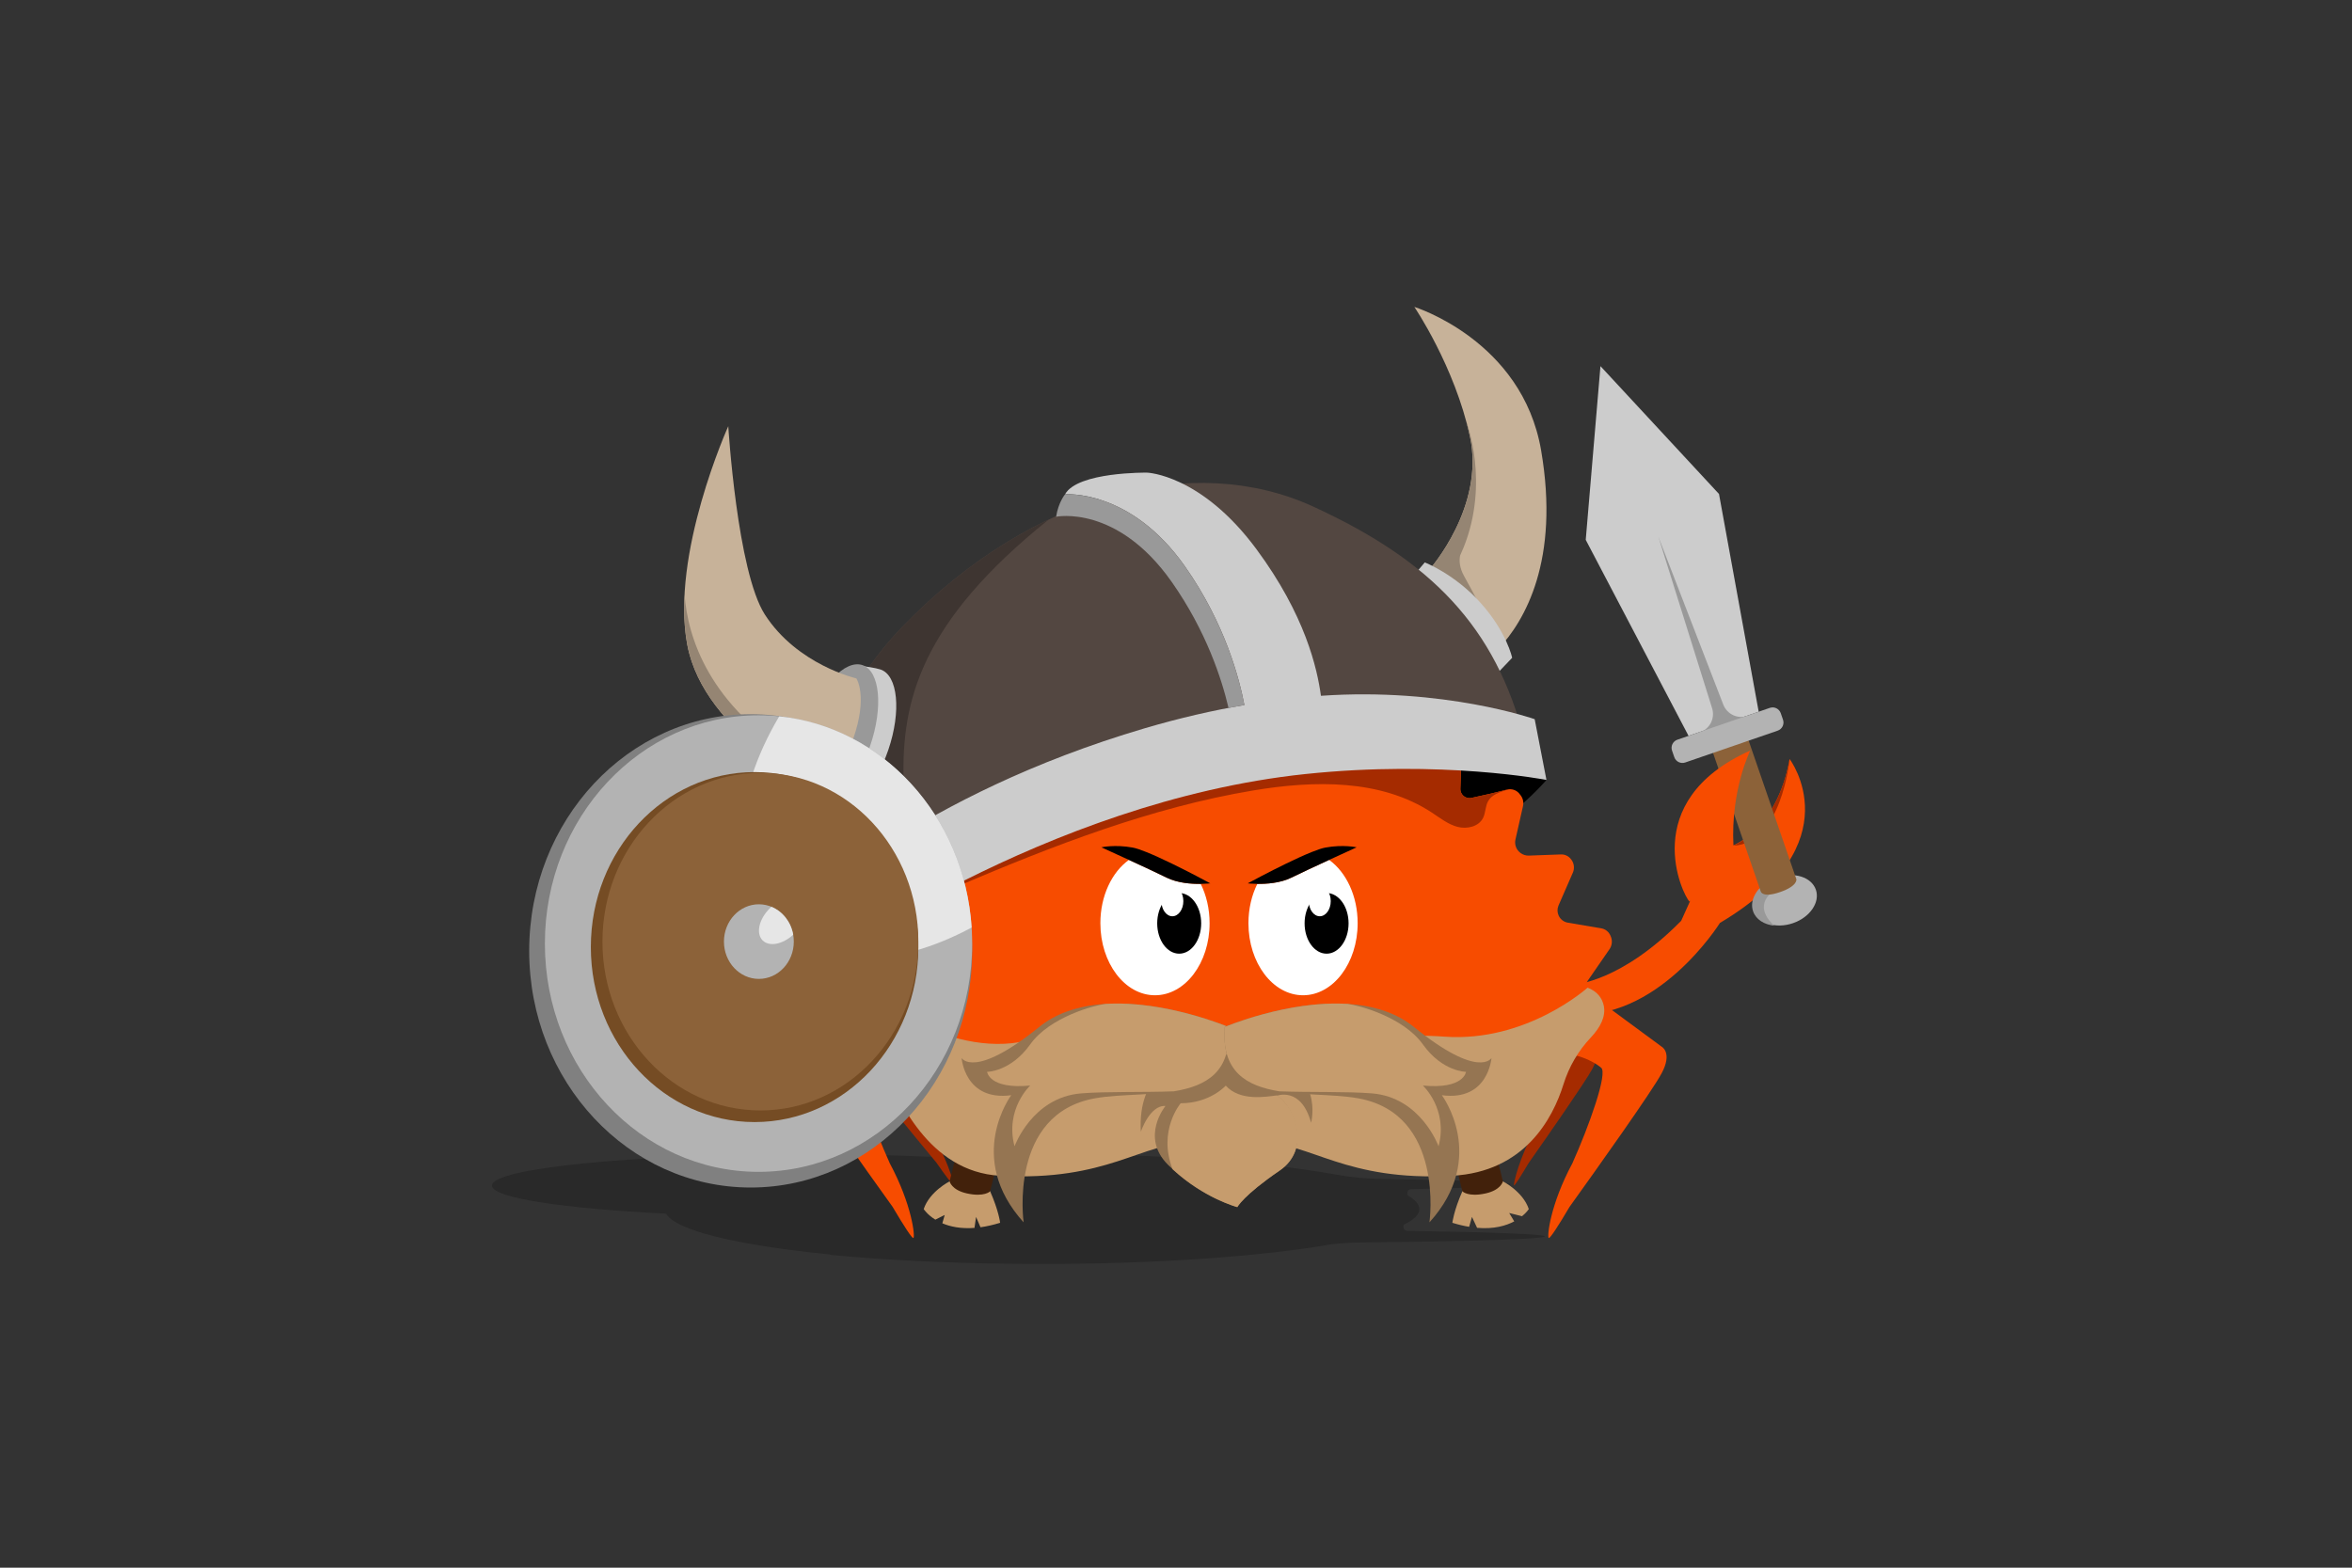 <?xml version="1.0" encoding="utf-8"?>
<!-- Generator: Adobe Illustrator 24.0.1, SVG Export Plug-In . SVG Version: 6.00 Build 0)  -->
<svg version="1.1" id="Ferris_Wizard" xmlns="http://www.w3.org/2000/svg" xmlns:xlink="http://www.w3.org/1999/xlink" x="0px"
	 y="0px" viewBox="0 0 1200 800" style="enable-background:new 0 0 1200 800;" xml:space="preserve">
<rect x="0" y="0" width="1200" height="800" fill="#333333" stroke="none"/>
<style type="text/css">
	.st0{opacity:0.2;}
	.st1{fill:#A52B00;}
	.st2{fill:#F74C00;}
	.st3{fill:#CCCCCC;}
	.st4{fill:#999999;}
	.st5{fill:#B3B3B3;}
	.st6{fill:#8C6239;}
	.st7{fill:#C7B299;}
	.st8{fill:#958573;}
	.st9{fill:#534741;}
	.st10{fill:#3E3531;}
	.st11{fill:#C69C6D;}
	.st12{fill:#42210B;}
	.st13{fill:#957552;}
	.st14{fill:#808080;}
	.st15{fill:#E6E6E6;}
	.st16{fill:#754C24;}
	.st17{fill:#FFFFFF;}
</style>
<path id="Shadow" class="st0" d="M718.05,628.13c-1.75-0.03-2.54-1.9-1.79-3.18c5.13-2.52,7.9-5.19,7.9-7.96
	c0-2.36-2.01-4.64-5.78-6.83c-0.93-1.29-0.13-3.3,1.67-3.33c31.22-0.62,50.68-1.5,50.68-2.47c0-1.13-26.11-2.13-66.38-2.75
	c-7.65-0.12-15.28-0.84-22.81-2.22c-35.47-6.46-90.15-10.6-151.51-10.6c-17.1,0-33.68,0.32-49.47,0.93l-2.19,0.36
	c-1.5,0.06-2.99,0.13-4.47,0.2c-19.31-0.83-40.57-1.28-62.9-1.28c-88.37,0-160,7.16-160,16c0,6.28,36.19,11.71,88.84,14.33
	c4.9,8.63,36.7,16.15,83.2,20.78c0.26,0.09,0.52,0.18,0.78,0.27c27.15,2.59,59.05,4.21,93.39,4.54c4.77,0.05,9.58,0.08,14.44,0.08
	c59.31,0,112.35-3.9,147.66-10.04c4.93-0.57,9.9-0.88,14.87-0.93c55.55-0.55,94-1.73,94-3.09
	C788.19,629.78,760.45,628.75,718.05,628.13z"/>
<path id="Helmet_Shadow" d="M789,398c0,0-105,127-371,95l53.38-73.66L688,348L789,398z"/>
<g id="Body">
	<path class="st1" d="M814.23,534.19l-5.78-11.97c0.03-0.45,0.05-0.91,0.05-1.37c0-13.57-14.11-26.07-37.85-36.09v8.33
		c-2.31-0.92-4.73-1.81-7.24-2.68v-3.88c-33.93-12.24-84.43-20-140.85-20c-49.29,0-94.08,5.93-127.23,15.58v13.52h0v-16.36
		c-33.97,10.79-55.03,25.79-55.03,42.37c0,2.61,0.53,5.19,1.54,7.71l-3.46,6.16c0,0-2.77,3.6,2.11,11.18
		c4.31,6.69,25.87,32.88,37.25,46.59c4.89,7.03,8.2,11.36,8.49,10.94c0.46-0.66-3.04-13.86-12.75-28.92
		c-4.53-8.09-9.94-18.8-13.19-26.72c9.07,5.74,62.34,32.56,171,32.46c111.05-0.11,160.41-34.87,165.83-39.6
		c-1.89,7.61-8.36,22.99-13.52,33.81c-8.48,15.48-11.55,28.95-11.15,29.62c0.25,0.42,3.14-4.04,7.41-11.27
		c9.92-14.14,28.73-41.14,32.49-48.01C816.63,537.79,814.23,534.19,814.23,534.19z"/>
	<path class="st2" d="M816.78,544.76c3.91,2.27-6.22,30.32-14.56,48.89c-11.33,21.09-13,37.54-12.04,38.11
		c0.61,0.36,4.73-5.91,10.61-15.9c14.52-20.23,41.95-58.78,46.98-68.15c5.69-10.62,0-13.59,0-13.59L811.1,507.1
		c-0.84-0.62-1.45-1.5-1.74-2.5c0-0.01-0.01-0.02-0.01-0.04c-0.09-0.32-0.15-0.64-0.17-0.97l-22.42,34.35l-0.06,0.14
		C805.44,534.72,816.78,544.76,816.78,544.76z"/>
	<path class="st2" d="M439.42,544.76c-3.91,2.27,6.22,30.32,14.56,48.89c11.33,21.09,13,37.54,12.04,38.11
		c-0.61,0.36-4.73-5.91-10.61-15.9c-14.52-20.23-41.95-58.78-46.98-68.15c-5.69-10.62,0-13.59,0-13.59l36.68-27.02
		c0.84-0.62,1.45-1.5,1.74-2.5c0-0.01,0.01-0.02,0.01-0.04c0.09-0.32,0.15-0.64,0.17-0.97l22.42,34.35l0.06,0.14
		C450.77,534.72,439.42,544.76,439.42,544.76z"/>
	<path class="st2" d="M810,500.57l11.2-16.22c1.27-1.84,1.53-4.23,0.7-6.32c-0.03-0.08-0.07-0.15-0.11-0.23
		c-0.02-0.05-0.03-0.11-0.05-0.16c-0.82-2.06-2.6-3.53-4.71-3.89l-17.12-2.91c-2.02-0.34-3.74-1.65-4.62-3.5
		c-0.01-0.03-0.03-0.06-0.04-0.08c-0.77-1.64-0.8-3.53-0.08-5.19l7.3-16.72c0.9-2.04,0.71-4.41-0.48-6.26
		c-0.15-0.24-0.32-0.46-0.49-0.67c-1.23-1.57-3.09-2.48-5.06-2.4l-16.38,0.6c-1.53,0.06-3.03-0.41-4.26-1.33l-0.08-0.06
		c-2.12-1.59-3.11-4.27-2.52-6.85l3.85-17.03c0.47-2.09-0.09-4.26-1.47-5.83c-0.2-0.3-0.42-0.59-0.68-0.86
		c-1.53-1.6-3.75-2.26-5.87-1.74l-8.69,2.14l-9.59,2.13c-1.04,0.23-2.13,0.09-3.08-0.39l-0.05-0.03c-1.6-0.81-2.58-2.47-2.52-4.26
		l0.65-19.35c0.08-2.23-0.96-4.35-2.74-5.58c-1.78-1.24-4.04-1.43-5.99-0.51l-16.74,7.96c-1.52,0.72-3.3,0.66-4.77-0.16l-0.14-0.08
		c-1.39-0.78-2.35-2.16-2.6-3.74l-2.99-19.17c-0.34-2.2-1.76-4.06-3.74-4.92c-1.97-0.86-4.24-0.58-5.97,0.73l-14.94,11.21
		c-1.34,1.01-3.09,1.31-4.7,0.8l-0.1-0.03c-1.55-0.49-2.79-1.68-3.34-3.21l-6.49-18.11c-0.75-2.1-2.48-3.64-4.59-4.07
		c-2.1-0.43-4.26,0.3-5.72,1.93l-12.63,14.13c-1.1,1.23-2.72,1.86-4.37,1.69l-0.09-0.01c-1.6-0.16-3.03-1.08-3.85-2.46l-9.79-16.5
		c-1.13-1.9-3.11-3.05-5.26-3.05c-2.14,0-4.13,1.15-5.25,3.05l-9.78,16.47c-0.83,1.41-2.29,2.33-3.91,2.5l-0.06,0.01
		c-1.64,0.17-3.27-0.46-4.37-1.69l-12.63-14.13c-1.46-1.63-3.63-2.35-5.72-1.93c-2.1,0.44-3.84,1.97-4.58,4.07l-6.5,18.14
		c-0.54,1.52-1.76,2.69-3.3,3.18l-0.15,0.05c-1.59,0.5-3.31,0.21-4.64-0.79l-14.96-11.23c-1.74-1.31-4-1.59-5.98-0.73
		c-1.97,0.85-3.39,2.72-3.73,4.92l-2.98,19.08c-0.26,1.63-1.25,3.06-2.69,3.86l-0.05,0.03c-1.48,0.83-3.27,0.89-4.81,0.16
		l-16.71-7.95c-1.95-0.93-4.22-0.74-5.99,0.51c-1.78,1.24-2.82,3.35-2.74,5.58l0.65,19.4c0.05,1.63-0.64,3.2-1.88,4.27l-0.07,0.06
		c-1.28,1.1-3.02,1.51-4.66,1.11l-17.92-4.41c-2.09-0.51-4.28,0.14-5.79,1.72c-1.52,1.58-2.14,3.86-1.65,6.04l4.27,18.92
		c0.36,1.58-0.02,3.24-1.02,4.51l-0.11,0.13c-1.04,1.31-2.64,2.05-4.31,1.99l-18.42-0.67c-2.13-0.06-4.16,1-5.35,2.86
		c-1.19,1.85-1.37,4.22-0.49,6.26l7.73,17.67c0.64,1.46,0.59,3.14-0.15,4.56l-0.15,0.3c-0.76,1.48-2.18,2.52-3.82,2.8l-18.16,3.08
		c-2.11,0.36-3.89,1.83-4.72,3.89c-0.82,2.07-0.55,4.42,0.7,6.23l12.12,17.55c-0.03,0.43-0.06,0.79-0.09,1.22l-4.47,4.75
		c0,0-6.04,7.63-2.78,13.34c-0.31,0.61-0.61,1.22-0.9,1.82c1.62,5.09,5.71,10.26,14.4,14.14c-0.07-0.06-0.14-0.11,0.01,0.01
		c0,0,50.14,23.13,121.79,32.66c62.94,8.37,142.49,6.25,219.24-31.27c20.84-10.68,23.44-23.23,23.24-29.52
		c1.24-0.39,2.14-0.78,2.64-1.18l-2.04-1.51c-0.41-0.8-0.94-1.81-1.35-2.61C809.16,502.32,809.45,501.37,810,500.57z"/>
</g>
<g id="Right_Claw">
	<path class="st2" d="M803.43,502.32c0,0,23.48-1.09,54.32-32.44l4.37-9.7c0,0,6.87-21.18,21.94-28.71c0,0,22.44-7.79,29.02-44.13
		c0,0,32.73,43.15-35.55,83.62c0,0-32.03,51.35-77.18,46.43L803.43,502.32z"/>
	<path class="st1" d="M884.32,431.55c0,0,22.37-8.43,28.76-44.21C913.08,387.34,908.93,430.67,884.32,431.55z"/>
	<g id="Sword">
		<polygon class="st3" points="816.56,186.84 809.05,275.48 861.5,375.51 897.29,363.19 877.04,252.08 		"/>
		<path class="st4" d="M879.23,359.57l-33.12-85.67l27.42,87.54c1.59,5.07-1.15,10.49-6.18,12.22l-0.81,0.28l2.16,6.26l25.05-8.62
			l-2.16-6.26l0,0C886.6,367.04,881.14,364.5,879.23,359.57z"/>
		<g>
			
				<ellipse transform="matrix(0.946 -0.326 0.326 0.946 -100.054 321.313)" class="st5" cx="910.12" cy="459.64" rx="16.6" ry="12.33"/>
			<path class="st4" d="M894.43,465.04c1.43,4.16,5.62,6.78,10.74,7.33c-11.82-11.1,0.03-17.85,0.03-17.85l-2.17-5.22
				C896.25,452.85,892.49,459.41,894.43,465.04z"/>
		</g>
		<path class="st6" d="M916.52,448.68c0,0,0.78,3.42-8.3,6.55s-9.87-0.29-9.87-0.29l-25.27-73.4l18.17-6.26L916.52,448.68z"/>
		<path class="st5" d="M906.98,372.86l-47.17,16.24c-2.29,0.79-4.79-0.43-5.58-2.72l-1.15-3.33c-0.79-2.29,0.43-4.79,2.72-5.58
			l47.17-16.24c2.29-0.79,4.79,0.43,5.58,2.72l1.15,3.33C910.49,369.57,909.27,372.07,906.98,372.86z"/>
	</g>
	<path class="st2" d="M884.4,431.34C883,403,893,383,893,383c-58,26-34.27,74.06-31.05,77.02l0.26-0.02l22-28L884.4,431.34z"/>
</g>
<path class="st2" d="M439.39,508.36c-0.29,0-0.58,0.02-0.87,0.04c-11.58-2.64-44.14-11.12-52.75-24.89c0,0,0.16-0.18,0.44-0.52H386
	l-17-8v-17.96c-1.32,1.4-20.38,22.17-2.9,28.24c0,0,6.72,25.25,71.24,45.4l0.05-0.19c0.65,0.12,1.31,0.19,2,0.19
	c6.1,0,11.04-5,11.04-11.16C450.43,513.36,445.48,508.36,439.39,508.36z"/>
<g id="Left_Claw">
	<path class="st2" d="M369,457l-0.03-0.04c-2.09-0.22-35.56-4.27-39.97-33.96c0,0-33.93,60.88,36.9,62.28L370,485l9-11L369,457z"/>
	<g>
		<path class="st2" d="M386,483h0.2c4.39-5.36,39.3-51.22-25.1-81.17l7.97,55.14c0,0-0.03,0.03-0.07,0.08l6,21.96L386,483z"/>
		<path class="st1" d="M360.81,401.42l7.91,56.25C368.72,457.67,376.63,429.55,360.81,401.42z"/>
	</g>
</g>
<g id="Helmet">
	<path class="st1" d="M730.59,414.7c4.17,2.74,8.19,5.96,13.01,7.24c4.82,1.28,10.82-0.06,13.06-4.52c1.35-2.69,1.11-5.98,2.59-8.6
		c1.93-3.41,5.88-4.51,9.74-5.83c0.14-0.05,0.28-0.1,0.42-0.15c-0.13,0.02-0.26,0.04-0.39,0.07l-8.69,2.14l-9.59,2.13
		c-1.04,0.23-2.13,0.09-3.08-0.39l-0.05-0.03c-1.6-0.81-2.58-2.47-2.52-4.26l0.65-19.35c0.08-2.23-0.96-4.35-2.74-5.58
		c-1.78-1.24-4.04-1.43-5.99-0.51l-16.74,7.96c-1.52,0.72-3.3,0.66-4.77-0.16l-0.14-0.08c-1.39-0.78-2.35-2.16-2.6-3.74l-1.8-11.5
		c-9.34,0.62-18.61,2.04-27.87,3.46c-23.47,3.61-46.94,7.23-70.41,10.84c-8.09,1.25-16.21,2.5-24.07,4.79
		c-9.36,2.73-18.23,6.91-27.05,11.07c-13.75,6.88-27.85,13.13-41.76,19.68c-7.24,3.41-14.48,6.82-21.72,10.24
		c-5.93,2.8-14.99,5.3-19.69,9.67c3.01,4.54,7.03,8.65,10.52,12.85c48.65-20.7,98.38-40.06,150.54-48.77
		C670.38,398.21,704.39,397.48,730.59,414.7z"/>
	<g>
		<path class="st7" d="M729.47,290.44c0,0,28.27-31.77,20.51-67.63s-28.38-66.19-28.38-66.19s55.05,17.02,64.68,73.19
			c9.63,56.17-8.33,87.01-21.86,101.38L729.47,290.44z"/>
		<path class="st8" d="M755,309c0,0-3-6-8-15c-2.44-4.4-2.56-7.99-2.04-10.51c0.64-1.37,1.22-2.74,1.77-4.11
			c0,0,0.01-0.01,0.01-0.01l0,0c13.35-33.24,1.47-63.9,1.47-63.9l0,0.01c0.65,2.41,1.25,4.85,1.78,7.32
			c7.76,35.86-20.51,67.63-20.51,67.63l2.96,3.45l1.63,0.84l-0.6,0.96L755,309z"/>
		<path class="st3" d="M717.54,298.08l9.38-11.07c0,0,15.4,5.94,28.66,20.84c13.26,14.9,15.93,27.82,15.93,27.82l-12.19,12.79
			L717.54,298.08z"/>
	</g>
	<g>
		<path class="st9" d="M420.58,467.87c0,0-26.04-80.27,40.39-148.6s148.48-88.5,208.84-60.85c60.35,27.65,93.3,61.42,107.91,118.84
			C777.71,377.27,601.52,326.92,420.58,467.87z"/>
		<path class="st10" d="M461,398c-0.98-40.2,8.62-80.41,74.05-132.87c-25.54,12.13-50.78,30.17-74.08,54.14
			c-66.43,68.33-40.39,148.6-40.39,148.6c24.71-19.25,49.34-34.92,73.43-47.65C478.51,424.17,461.6,422.74,461,398z"/>
		<path class="st3" d="M783,367c0,0-46.11-16.31-109.05-11.93c-1.92-13.93-7.95-41.07-32.9-74.81
			c-28.24-38.18-55.81-39.07-55.81-39.07s-35.48-0.51-41.87,11.08c0,0,33.29-2.97,61.19,36.75c20.61,29.34,27.91,57.85,30.32,70.76
			c0,0,0,0,0,0c-15.8,2.7-32.73,6.53-50.69,11.82C468.01,405.83,410,463,410,463l8,30c0,0,115-84,248-98c69.73-7.34,123,3,123,3
			L783,367z"/>
		<path class="st4" d="M597.83,296.97c17.65,25.13,25.54,49.65,28.96,64.29c2.73-0.52,5.43-1.02,8.09-1.47
			c-2.41-12.91-9.71-41.41-30.32-70.76c-27.9-39.72-61.19-36.75-61.19-36.75s-3.36,3.97-4.54,11.42
			C538.83,263.69,569.93,257.25,597.83,296.97z"/>
	</g>
	<g>
		<path class="st3" d="M453.23,382.64c-6.7,19.71-19.37,33.3-28.3,30.36c-1.62-0.53-8.79-2.08-8.79-2.08s-0.72-22.8,4.76-38.93
			c4.77-14.01,19.9-31.99,19.9-31.99s5.82,0.78,8.4,1.63C458.13,344.57,459.93,362.93,453.23,382.64z"/>
		
			<ellipse transform="matrix(0.324 -0.946 0.946 0.324 -65.742 658.361)" class="st4" cx="427.96" cy="375.2" rx="37.69" ry="17.02"/>
		<path class="st7" d="M436.91,346.19c0,0,6.03,8.97-1.62,30.85c-7.64,21.88-16.21,25.57-16.21,25.57s-59.73-27.57-68.43-73.58
			c-8.69-46.01,20.92-111.53,20.92-111.53s4.53,74.15,18.67,96.12C406.8,339.31,436.91,346.19,436.91,346.19z"/>
		<path class="st8" d="M422.4,400.09c2.18-2.11,5.21-5.84,8.4-12.24L434,381c-4.88,7.05-14.52,12.45-19.58,10.43
			c-2.16-1.16-4.23-2.33-6.25-3.52c-0.6-0.44-1-0.77-1.12-0.87l0.82,0.69c-46.61-27.54-57-63.01-58.61-84.25
			c-0.11,2.13-0.18,4.25-0.19,6.36c0,0.13,0,0.25,0,0.38c-0.01,2.04,0.04,4.07,0.14,6.07c0.01,0.19,0.02,0.37,0.03,0.56
			c0.05,0.85,0.1,1.69,0.17,2.53c0.01,0.16,0.02,0.32,0.04,0.48c0.08,0.96,0.17,1.91,0.28,2.86c0.02,0.18,0.04,0.36,0.07,0.54
			c0.09,0.77,0.19,1.53,0.3,2.29c0.04,0.25,0.07,0.5,0.11,0.75c0.14,0.92,0.29,1.83,0.46,2.74c8.69,46.01,68.43,73.58,68.43,73.58
			S420.38,402.04,422.4,400.09L422.4,400.09z"/>
	</g>
</g>
<g id="Beard">
	<path class="st11" d="M766.79,602.86c0,0-16.28-4.91-20.69,5.07S741,624,741,624c3.06,0.95,5.91,1.61,8.56,2.05L751,621l2.62,5.57
		c8.59,0.74,14.75-1.06,18.95-3.29L770,619l6.55,1.64c2.4-1.96,3.45-3.64,3.45-3.64C777,608,766.79,602.86,766.79,602.86z"/>
	<path class="st12" d="M766.79,602.86c0,0-0.92,4.39-8.79,6.14c-9,2-11.9-1.07-11.9-1.07l-3.49-14.22l20.69-5.07L766.79,602.86z"/>
	<path class="st11" d="M505.18,607.93c-4.4-9.99-20.69-5.07-20.69-5.07S474.28,608,471.28,617c0,0,1.76,2.8,5.93,5.4L482,620
		l-1.22,4.25c3.99,1.7,9.37,2.89,16.41,2.35l0.8-5.6l2.26,5.28c3.05-0.42,6.38-1.16,10.02-2.28
		C510.28,624,509.58,617.92,505.18,607.93z"/>
	<path class="st12" d="M484.49,602.86c0,0,0.92,4.39,8.79,6.14c9,2,11.9-1.07,11.9-1.07l3.49-14.22l-20.69-5.07L484.49,602.86z"/>
	<path class="st11" d="M818.3,513.45C818.3,513.45,818.3,513.45,818.3,513.45C818.3,513.45,818.3,513.45,818.3,513.45
		c-0.1-0.52-0.22-1.02-0.38-1.51c-0.01-0.02-0.01-0.04-0.02-0.06c-0.14-0.44-0.31-0.88-0.5-1.3c-0.03-0.06-0.05-0.12-0.08-0.18
		c-0.41-0.87-0.93-1.68-1.56-2.43c-0.06-0.08-0.13-0.15-0.19-0.22c-0.27-0.31-0.57-0.61-0.88-0.9c-0.06-0.05-0.11-0.11-0.17-0.17
		c-0.37-0.33-0.77-0.64-1.19-0.93c-0.09-0.06-0.18-0.11-0.27-0.17c-0.35-0.23-0.72-0.45-1.11-0.66c-0.13-0.07-0.26-0.14-0.4-0.21
		c-0.49-0.25-1-0.49-1.55-0.7c0,0-31,28-73,25s-98,7-98,7s-74-15-115-5s-86-27-86-27s-0.07,0.05-0.2,0.13c0,0,0,0-0.01,0
		C418,520,444,530,451,545s22.42,52.99,59.28,55c55,3,72-17,98-17H643c26,0,43,20,98,17c36.76-2.01,51.18-29.02,56.71-46.72
		c2.77-8.88,7.49-17.01,13.88-23.77C816.64,524.17,819.28,518.66,818.3,513.45z"/>
	<g>
		<path class="st13" d="M601.49,542.1c0,0-21.15,5.14-19.43,35.44c0,0,4.57-13.72,12.57-13.15c0,0-13,15.72,1.26,29.98
			C612.6,611.08,631.28,616,631.28,616s2.95-5.9,21.63-18.68c17.55-12.01,5.16-35.79-1.7-38.07c0,0,12.57-5.14,17.72,13.72
			c0,0,7.43-28.01-26.29-33.15C608.92,534.67,601.49,542.1,601.49,542.1z"/>
		<path class="st11" d="M651.38,559c-5.48,0.67-18.71,3.1-26-5c0,0-8,9-23,9c0,0-11.82,13.93-4.12,33.64
			c16.06,14.89,33.03,19.36,33.03,19.36s2.95-5.9,21.63-18.68C668.81,586.44,661.38,565,651.38,559z"/>
	</g>
	<g>
		<g>
			<path class="st13" d="M626.73,524.07c0,0-63.31-26.91-96.54,0s-39.57,15.83-39.57,15.83s1.58,22.16,25.32,18.99
				c0,0-23.74,31.65,6.33,64.89c0,0-7.91-55.39,36.4-63.31C585.57,555.67,629.9,565.22,626.73,524.07z"/>
			<path class="st11" d="M626.73,524.07c0,0-32.2-13.68-62.72-11.77c-5.61,0.67-28.39,6.66-38.39,20.66s-22,14-22,14s1,9,22,7
				c0,0-13,12-8,31c0,0,9-25,34-27c12.91-1.03,31.7-0.47,47.26-1.05C615.44,554.22,628.5,547.06,626.73,524.07z"/>
		</g>
		<g>
			<path class="st13" d="M624.85,524.07c0,0,63.31-26.91,96.54,0s39.57,15.83,39.57,15.83s-1.58,22.16-25.32,18.99
				c0,0,23.74,31.65-6.33,64.89c0,0,7.91-55.39-36.4-63.31C666.01,555.67,621.68,565.22,624.85,524.07z"/>
			<path class="st11" d="M624.85,524.07c0,0,32.2-13.68,62.72-11.77c5.61,0.67,28.39,6.66,38.39,20.66s22,14,22,14s-1,9-22,7
				c0,0,13,12,8,31c0,0-9-25-34-27c-12.91-1.03-31.7-0.47-47.26-1.05C636.14,554.22,623.08,547.06,624.85,524.07z"/>
		</g>
	</g>
</g>
<g id="Shield">
	<g>
		<ellipse class="st14" cx="383" cy="485.22" rx="113" ry="120.78"/>
		<ellipse class="st5" cx="387" cy="481.5" rx="109" ry="116.5"/>
	</g>
	<path class="st15" d="M397.56,365.55c-24.08,40.53-26.66,83.64-2.97,107.34c22.5,22.5,62.47,21.25,101.14,0.43
		C492.04,416.54,450.29,370.97,397.56,365.55z"/>
	<g>
		<ellipse class="st16" cx="385" cy="483.3" rx="83.55" ry="89.3"/>
		<ellipse class="st6" cx="387.96" cy="480.54" rx="80.59" ry="86.13"/>
	</g>
	<ellipse class="st5" cx="387.18" cy="480.5" rx="17.82" ry="19.04"/>
	<path class="st15" d="M393.59,462.75c-0.32,0.29-0.64,0.58-0.95,0.89c-5.47,5.47-7.05,12.75-3.54,16.26
		c3.37,3.37,10.21,2.04,15.59-2.9C403.55,470.45,399.27,465.09,393.59,462.75z"/>
</g>
<g id="Eyes">
	<g>
		<path class="st17" d="M678.12,438.81c-7.03,3.24-14.94,6.92-19.24,9.05c-5.66,2.8-12.74,3.26-17.39,3.19
			c-2.86,5.77-4.53,12.67-4.53,20.08c0,20.3,12.47,36.76,27.86,36.76s27.86-16.46,27.86-36.76
			C692.69,457.18,686.8,445.04,678.12,438.81z"/>
		<g>
			<ellipse cx="676.83" cy="471.19" rx="11.22" ry="15.48"/>
			<ellipse class="st17" cx="673.35" cy="459.85" rx="5.6" ry="7.72"/>
		</g>
		<path d="M676.22,432.52c-1.7,0.31-4.16,1.15-7.03,2.3c-7.68,3.09-18.31,8.45-25.31,12.1c-4.33,2.25-7.27,3.85-7.27,3.85
			s1.96,0.25,4.89,0.29c4.64,0.06,11.73-0.4,17.39-3.19c4.3-2.13,12.21-5.81,19.24-9.05c7.52-3.47,14.03-6.43,14.03-6.43
			S685.3,430.85,676.22,432.52z"/>
	</g>
	<g>
		<path class="st17" d="M575.98,438.81c7.03,3.24,14.94,6.92,19.24,9.05c5.66,2.8,12.74,3.26,17.39,3.19
			c2.86,5.77,4.53,12.67,4.53,20.08c0,20.3-12.47,36.76-27.86,36.76s-27.86-16.46-27.86-36.76
			C561.4,457.18,567.3,445.04,575.98,438.81z"/>
		<g>
			<ellipse cx="601.63" cy="471.19" rx="11.22" ry="15.48"/>
			<ellipse class="st17" cx="598.15" cy="459.85" rx="5.6" ry="7.72"/>
		</g>
		<path d="M577.88,432.52c1.7,0.31,4.16,1.15,7.03,2.3c7.68,3.09,18.31,8.45,25.31,12.1c4.33,2.25,7.27,3.85,7.27,3.85
			s-1.96,0.25-4.89,0.29c-4.64,0.06-11.73-0.4-17.39-3.19c-4.3-2.13-12.21-5.81-19.24-9.05c-7.52-3.47-14.03-6.43-14.03-6.43
			S568.8,430.85,577.88,432.52z"/>
	</g>
</g>
</svg>
